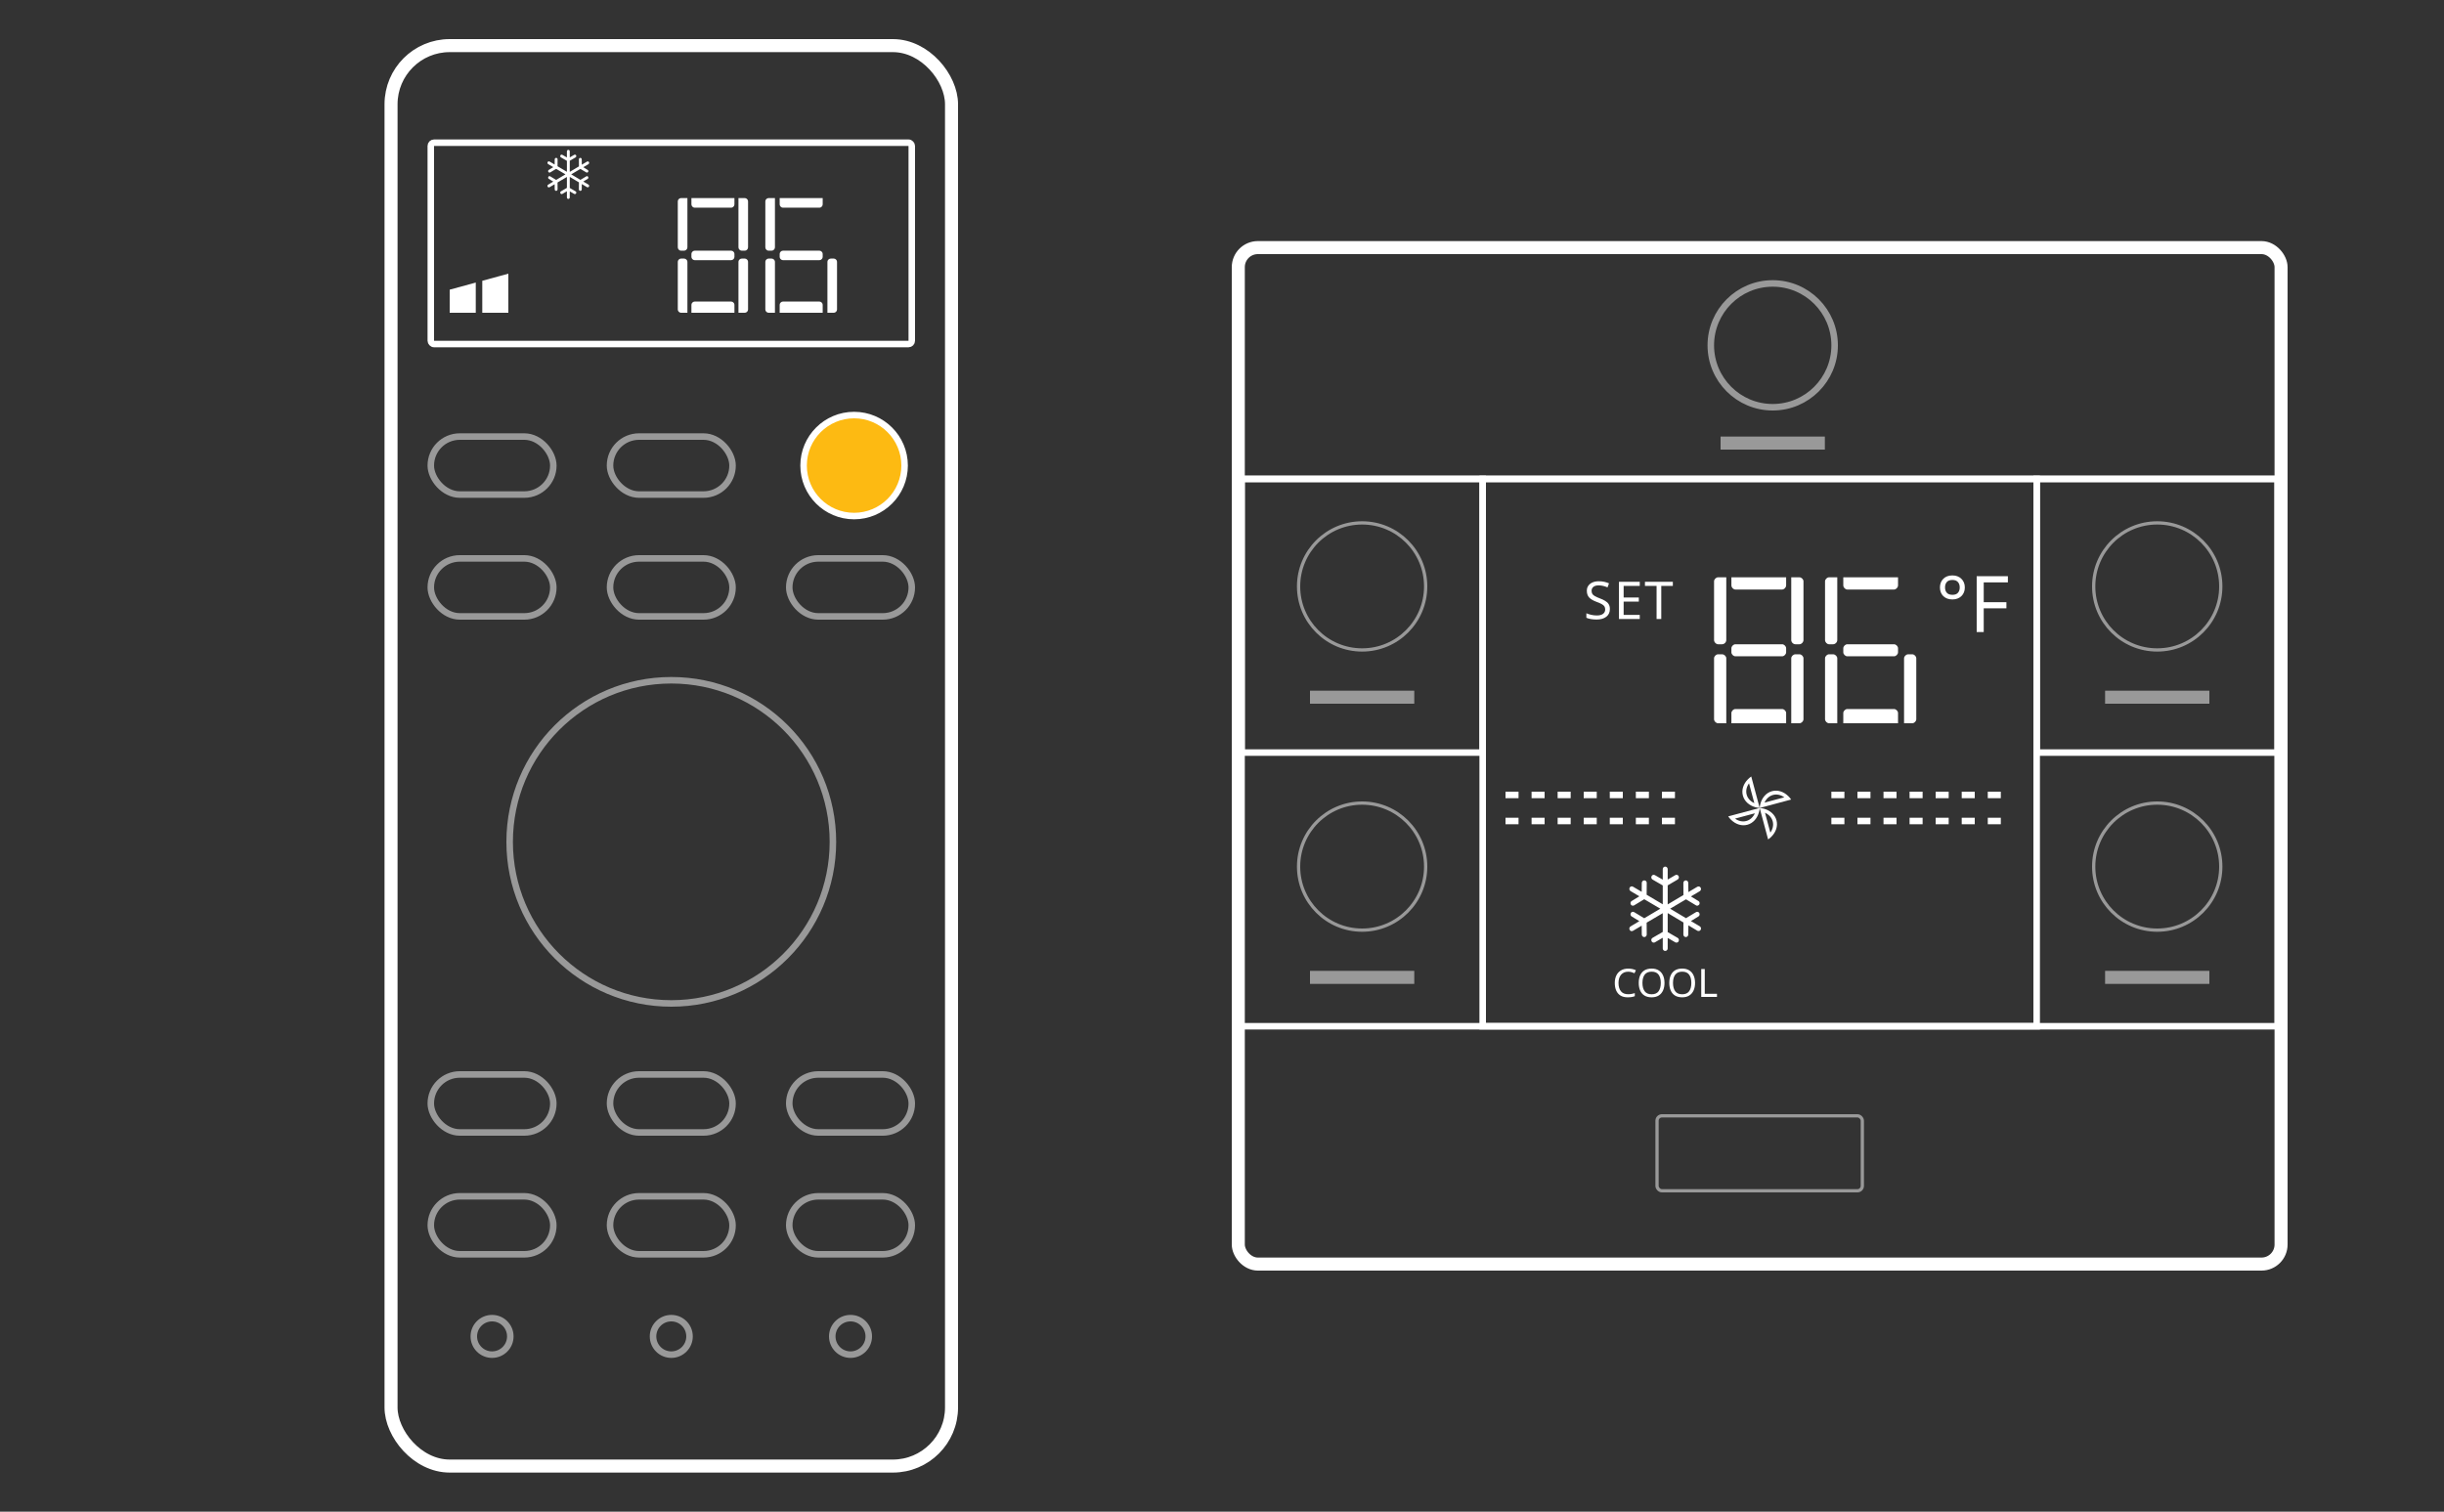 <svg width="375" height="232" viewBox="0 0 375 232" fill="none" xmlns="http://www.w3.org/2000/svg">
<rect x="0" y="0" width="375" height="232" fill="#333333" stroke="none"/>
<g clip-path="url(#clip0_2234_10936)">
<rect x="60" y="7" width="86" height="218" rx="9" stroke="white" stroke-width="2"/>
<rect x="66.1" y="21.9" width="73.8" height="30.9" rx="0.5" stroke="white"/>
<rect opacity="0.5" x="66.1" y="67" width="18.8" height="8.9" rx="4.45" stroke="white"/>
<rect opacity="0.5" x="93.6" y="67" width="18.8" height="8.9" rx="4.45" stroke="white"/>
<g opacity="0.5">
<rect x="66.1" y="85.7" width="18.8" height="8.9" rx="4.45" stroke="white"/>
<rect x="93.6" y="85.7" width="18.8" height="8.9" rx="4.45" stroke="white"/>
<rect x="121.1" y="85.7" width="18.8" height="8.9" rx="4.45" stroke="white"/>
</g>
<g opacity="0.5">
<rect x="66.1" y="164.9" width="18.8" height="8.9" rx="4.45" stroke="white"/>
<rect x="93.6" y="164.9" width="18.8" height="8.9" rx="4.45" stroke="white"/>
<rect x="121.1" y="164.9" width="18.8" height="8.9" rx="4.45" stroke="white"/>
</g>
<g opacity="0.5">
<rect x="66.1" y="183.6" width="18.8" height="8.9" rx="4.45" stroke="white"/>
<rect x="93.6" y="183.6" width="18.8" height="8.9" rx="4.45" stroke="white"/>
<rect x="121.1" y="183.6" width="18.8" height="8.9" rx="4.45" stroke="white"/>
</g>
<circle cx="131.05" cy="71.45" r="7.75" fill="#FDBA12" stroke="white"/>
<circle opacity="0.5" cx="103" cy="129.2" r="24.8" stroke="white"/>
<g opacity="0.5">
<circle cx="75.5" cy="205.1" r="2.8" stroke="white"/>
<circle cx="103" cy="205.1" r="2.8" stroke="white"/>
<circle cx="130.5" cy="205.1" r="2.8" stroke="white"/>
</g>
<rect x="190" y="38" width="160" height="156" rx="3" stroke="white" stroke-width="2"/>
<rect x="189.5" y="73.5" width="160" height="84" stroke="white"/>
<rect x="190.5" y="73.5" width="37" height="42" stroke="white"/>
<rect x="312.5" y="73.5" width="37" height="42" stroke="white"/>
<rect x="227.5" y="73.5" width="85" height="84" stroke="white"/>
<path d="M264.876 88.6V98.232C264.876 98.568 264.568 98.876 264.232 98.876H263.616C263.308 98.876 263 98.568 263 98.232V89.216C263 88.908 263.308 88.6 263.616 88.6H264.876ZM265.66 88.6H274.06V89.832C274.06 90.168 273.752 90.476 273.444 90.476H266.276C265.968 90.476 265.66 90.168 265.66 89.832V88.6ZM274.844 88.6V98.232C274.844 98.568 275.152 98.876 275.488 98.876H276.104C276.412 98.876 276.72 98.568 276.72 98.232V89.216C276.72 88.908 276.412 88.6 276.104 88.6H274.844ZM273.444 98.876C273.752 98.876 274.06 99.184 274.06 99.492V100.108C274.06 100.416 273.752 100.724 273.444 100.724H266.276C265.968 100.724 265.66 100.416 265.66 100.108V99.492C265.66 99.184 265.968 98.876 266.276 98.876H273.444ZM264.876 111V101.032C264.876 100.724 264.568 100.416 264.232 100.416H263.616C263.308 100.416 263 100.724 263 101.032V110.384C263 110.692 263.308 111 263.616 111H264.876ZM274.844 111V101.032C274.844 100.724 275.152 100.416 275.488 100.416H276.104C276.412 100.416 276.72 100.724 276.72 101.032V110.384C276.72 110.692 276.412 111 276.104 111H274.844ZM265.66 111H274.06V109.432C274.06 109.124 273.752 108.816 273.444 108.816H266.276C265.968 108.816 265.66 109.124 265.66 109.432V111ZM281.905 88.6V98.232C281.905 98.568 281.597 98.876 281.261 98.876H280.645C280.337 98.876 280.029 98.568 280.029 98.232V89.216C280.029 88.908 280.337 88.6 280.645 88.6H281.905ZM282.829 88.6H291.229V89.832C291.229 90.168 290.921 90.476 290.613 90.476H283.445C283.137 90.476 282.829 90.168 282.829 89.832V88.6ZM290.613 98.876C290.921 98.876 291.229 99.184 291.229 99.492V100.108C291.229 100.416 290.921 100.724 290.613 100.724H283.445C283.137 100.724 282.829 100.416 282.829 100.108V99.492C282.829 99.184 283.137 98.876 283.445 98.876H290.613ZM281.905 111V101.032C281.905 100.724 281.597 100.416 281.261 100.416H280.645C280.337 100.416 280.029 100.724 280.029 101.032V110.384C280.029 110.692 280.337 111 280.645 111H281.905ZM292.153 111V101.032C292.153 100.724 292.461 100.416 292.797 100.416H293.413C293.721 100.416 294.029 100.724 294.029 101.032V110.384C294.029 110.692 293.721 111 293.413 111H292.153ZM282.829 111H291.229V109.432C291.229 109.124 290.921 108.816 290.613 108.816H283.445C283.137 108.816 282.829 109.124 282.829 109.432V111Z" fill="white"/>
<path d="M105.474 30.4V37.968C105.474 38.232 105.232 38.474 104.968 38.474H104.484C104.242 38.474 104 38.232 104 37.968V30.884C104 30.642 104.242 30.4 104.484 30.4H105.474ZM106.09 30.4H112.69V31.368C112.69 31.632 112.448 31.874 112.206 31.874H106.574C106.332 31.874 106.09 31.632 106.09 31.368V30.4ZM113.306 30.4V37.968C113.306 38.232 113.548 38.474 113.812 38.474H114.296C114.538 38.474 114.78 38.232 114.78 37.968V30.884C114.78 30.642 114.538 30.4 114.296 30.4H113.306ZM112.206 38.474C112.448 38.474 112.69 38.716 112.69 38.958V39.442C112.69 39.684 112.448 39.926 112.206 39.926H106.574C106.332 39.926 106.09 39.684 106.09 39.442V38.958C106.09 38.716 106.332 38.474 106.574 38.474H112.206ZM105.474 48V40.168C105.474 39.926 105.232 39.684 104.968 39.684H104.484C104.242 39.684 104 39.926 104 40.168V47.516C104 47.758 104.242 48 104.484 48H105.474ZM113.306 48V40.168C113.306 39.926 113.548 39.684 113.812 39.684H114.296C114.538 39.684 114.78 39.926 114.78 40.168V47.516C114.78 47.758 114.538 48 114.296 48H113.306ZM106.09 48H112.69V46.768C112.69 46.526 112.448 46.284 112.206 46.284H106.574C106.332 46.284 106.09 46.526 106.09 46.768V48ZM118.905 30.4V37.968C118.905 38.232 118.663 38.474 118.399 38.474H117.915C117.673 38.474 117.431 38.232 117.431 37.968V30.884C117.431 30.642 117.673 30.4 117.915 30.4H118.905ZM119.631 30.4H126.231V31.368C126.231 31.632 125.989 31.874 125.747 31.874H120.115C119.873 31.874 119.631 31.632 119.631 31.368V30.4ZM125.747 38.474C125.989 38.474 126.231 38.716 126.231 38.958V39.442C126.231 39.684 125.989 39.926 125.747 39.926H120.115C119.873 39.926 119.631 39.684 119.631 39.442V38.958C119.631 38.716 119.873 38.474 120.115 38.474H125.747ZM118.905 48V40.168C118.905 39.926 118.663 39.684 118.399 39.684H117.915C117.673 39.684 117.431 39.926 117.431 40.168V47.516C117.431 47.758 117.673 48 117.915 48H118.905ZM126.957 48V40.168C126.957 39.926 127.199 39.684 127.463 39.684H127.947C128.189 39.684 128.431 39.926 128.431 40.168V47.516C128.431 47.758 128.189 48 127.947 48H126.957ZM119.631 48H126.231V46.768C126.231 46.526 125.989 46.284 125.747 46.284H120.115C119.873 46.284 119.631 46.526 119.631 46.768V48Z" fill="white"/>
<path d="M247.016 93.472C247.016 93.979 246.832 94.373 246.464 94.656C246.096 94.939 245.6 95.08 244.976 95.08C244.656 95.08 244.36 95.056 244.088 95.008C243.816 94.96 243.589 94.893 243.408 94.808V94.12C243.6 94.205 243.837 94.283 244.12 94.352C244.408 94.421 244.704 94.456 245.008 94.456C245.435 94.456 245.755 94.373 245.968 94.208C246.187 94.043 246.296 93.819 246.296 93.536C246.296 93.349 246.256 93.192 246.176 93.064C246.096 92.936 245.957 92.819 245.76 92.712C245.568 92.6 245.299 92.483 244.952 92.36C244.467 92.184 244.099 91.968 243.848 91.712C243.603 91.456 243.48 91.107 243.48 90.664C243.48 90.36 243.557 90.101 243.712 89.888C243.867 89.669 244.08 89.501 244.352 89.384C244.629 89.267 244.947 89.208 245.304 89.208C245.619 89.208 245.907 89.237 246.168 89.296C246.429 89.355 246.667 89.432 246.88 89.528L246.656 90.144C246.459 90.059 246.243 89.987 246.008 89.928C245.779 89.869 245.539 89.84 245.288 89.84C244.931 89.84 244.661 89.917 244.48 90.072C244.299 90.221 244.208 90.421 244.208 90.672C244.208 90.864 244.248 91.024 244.328 91.152C244.408 91.28 244.539 91.395 244.72 91.496C244.901 91.597 245.147 91.707 245.456 91.824C245.792 91.947 246.075 92.08 246.304 92.224C246.539 92.363 246.715 92.531 246.832 92.728C246.955 92.925 247.016 93.173 247.016 93.472ZM251.599 95H248.407V89.288H251.599V89.92H249.127V91.704H251.455V92.328H249.127V94.368H251.599V95ZM254.9 95H254.18V89.92H252.396V89.288H256.676V89.92H254.9V95Z" fill="white"/>
<path d="M249.82 149.13C249.36 149.13 248.998 149.284 248.734 149.592C248.47 149.9 248.338 150.322 248.338 150.858C248.338 151.39 248.46 151.812 248.704 152.124C248.952 152.432 249.322 152.586 249.814 152.586C250.002 152.586 250.18 152.57 250.348 152.538C250.516 152.506 250.68 152.466 250.84 152.418V152.886C250.68 152.946 250.514 152.99 250.342 153.018C250.174 153.046 249.972 153.06 249.736 153.06C249.3 153.06 248.936 152.97 248.644 152.79C248.352 152.61 248.132 152.354 247.984 152.022C247.84 151.69 247.768 151.3 247.768 150.852C247.768 150.42 247.846 150.04 248.002 149.712C248.162 149.38 248.396 149.122 248.704 148.938C249.012 148.75 249.386 148.656 249.826 148.656C250.278 148.656 250.672 148.74 251.008 148.908L250.792 149.364C250.66 149.304 250.512 149.25 250.348 149.202C250.188 149.154 250.012 149.13 249.82 149.13ZM255.396 150.852C255.396 151.296 255.32 151.684 255.168 152.016C255.02 152.344 254.8 152.6 254.508 152.784C254.216 152.968 253.854 153.06 253.422 153.06C252.978 153.06 252.608 152.968 252.312 152.784C252.02 152.6 251.802 152.342 251.658 152.01C251.514 151.678 251.442 151.29 251.442 150.846C251.442 150.406 251.514 150.022 251.658 149.694C251.802 149.366 252.02 149.11 252.312 148.926C252.608 148.742 252.98 148.65 253.428 148.65C253.856 148.65 254.216 148.742 254.508 148.926C254.8 149.106 255.02 149.362 255.168 149.694C255.32 150.022 255.396 150.408 255.396 150.852ZM252.012 150.852C252.012 151.392 252.126 151.818 252.354 152.13C252.582 152.438 252.938 152.592 253.422 152.592C253.91 152.592 254.266 152.438 254.49 152.13C254.714 151.818 254.826 151.392 254.826 150.852C254.826 150.312 254.714 149.89 254.49 149.586C254.266 149.278 253.912 149.124 253.428 149.124C252.944 149.124 252.586 149.278 252.354 149.586C252.126 149.89 252.012 150.312 252.012 150.852ZM260.084 150.852C260.084 151.296 260.008 151.684 259.856 152.016C259.708 152.344 259.488 152.6 259.196 152.784C258.904 152.968 258.542 153.06 258.11 153.06C257.666 153.06 257.296 152.968 257 152.784C256.708 152.6 256.49 152.342 256.346 152.01C256.202 151.678 256.13 151.29 256.13 150.846C256.13 150.406 256.202 150.022 256.346 149.694C256.49 149.366 256.708 149.11 257 148.926C257.296 148.742 257.668 148.65 258.116 148.65C258.544 148.65 258.904 148.742 259.196 148.926C259.488 149.106 259.708 149.362 259.856 149.694C260.008 150.022 260.084 150.408 260.084 150.852ZM256.7 150.852C256.7 151.392 256.814 151.818 257.042 152.13C257.27 152.438 257.626 152.592 258.11 152.592C258.598 152.592 258.954 152.438 259.178 152.13C259.402 151.818 259.514 151.392 259.514 150.852C259.514 150.312 259.402 149.89 259.178 149.586C258.954 149.278 258.6 149.124 258.116 149.124C257.632 149.124 257.274 149.278 257.042 149.586C256.814 149.89 256.7 150.312 256.7 150.852ZM261.033 153V148.716H261.573V152.52H263.445V153H261.033Z" fill="white"/>
<path d="M299.568 91.996C298.992 91.996 298.528 91.828 298.176 91.492C297.832 91.148 297.66 90.704 297.66 90.16C297.66 89.616 297.832 89.172 298.176 88.828C298.52 88.484 298.984 88.312 299.568 88.312C300.136 88.312 300.596 88.484 300.948 88.828C301.3 89.172 301.476 89.616 301.476 90.16C301.476 90.704 301.3 91.148 300.948 91.492C300.596 91.828 300.136 91.996 299.568 91.996ZM299.58 91.288C299.964 91.288 300.244 91.184 300.42 90.976C300.604 90.768 300.696 90.496 300.696 90.16C300.696 89.808 300.6 89.528 300.408 89.32C300.224 89.112 299.948 89.008 299.58 89.008C299.188 89.008 298.9 89.112 298.716 89.32C298.532 89.528 298.44 89.808 298.44 90.16C298.44 90.496 298.532 90.768 298.716 90.976C298.9 91.184 299.188 91.288 299.58 91.288ZM304.377 97H303.297V88.432H308.085V89.38H304.377V92.416H307.857V93.364H304.377V97Z" fill="white"/>
<path d="M260.81 142.163L259.451 141.356L260.598 140.653C260.782 140.562 260.839 140.307 260.735 140.12C260.628 139.928 260.397 139.888 260.222 139.993L258.693 140.914L256.262 139.459L258.693 138.02L260.222 138.94C260.27 138.976 260.332 138.996 260.4 138.996C260.53 138.996 260.646 138.934 260.735 138.814C260.837 138.623 260.782 138.372 260.598 138.28L259.451 137.578L260.81 136.77C260.987 136.666 261.048 136.43 260.946 136.237C260.849 136.051 260.61 135.987 260.427 136.096L259.061 136.911L259.041 135.506C259.038 135.289 258.877 135.114 258.665 135.114C258.454 135.114 258.288 135.302 258.29 135.506L258.303 137.361L255.886 138.8V135.879L257.409 134.986C257.587 134.883 257.664 134.642 257.559 134.453C257.452 134.261 257.233 134.204 257.047 134.312L255.886 134.986V133.392C255.886 133.175 255.715 133 255.504 133C255.292 133 255.128 133.175 255.128 133.392V135.001L253.926 134.312C253.739 134.206 253.526 134.266 253.421 134.453C253.314 134.645 253.38 134.88 253.564 134.986L255.128 135.893V138.785L252.656 137.319L252.67 135.506C252.69 135.302 252.512 135.114 252.301 135.114H252.287C252.089 135.114 251.914 135.289 251.911 135.506L251.898 136.869L250.566 136.083C250.38 135.972 250.151 136.038 250.054 136.222C249.953 136.417 250.005 136.646 250.191 136.757L251.536 137.557L250.361 138.28C250.177 138.372 250.119 138.626 250.232 138.814C250.304 138.935 250.409 138.996 250.553 138.996C250.628 138.996 250.69 138.977 250.751 138.94L252.287 138.006L254.752 139.459L252.287 140.927L250.751 139.993C250.566 139.882 250.328 139.934 250.232 140.12C250.13 140.313 250.185 140.545 250.361 140.653L251.536 141.369L250.191 142.177C250.005 142.288 249.945 142.521 250.054 142.712C250.13 142.843 250.232 142.908 250.375 142.908C250.409 142.908 250.477 142.887 250.566 142.851L251.898 142.064L251.911 143.428C251.914 143.645 252.089 143.813 252.287 143.813H252.301C252.512 143.813 252.671 143.631 252.67 143.413L252.656 141.601L255.128 140.148V143.026L253.564 143.932C253.377 144.04 253.312 144.275 253.421 144.466C253.497 144.599 253.598 144.663 253.742 144.663C253.81 144.663 253.873 144.651 253.926 144.62L255.128 143.919V145.555C255.128 145.772 255.292 145.941 255.504 145.941C255.715 145.941 255.886 145.772 255.886 145.555V143.946L257.047 144.62C257.1 144.651 257.163 144.663 257.224 144.663C257.375 144.663 257.485 144.6 257.559 144.466C257.663 144.277 257.596 144.04 257.409 143.932L255.886 143.055V140.133L258.303 141.573L258.29 143.413C258.288 143.631 258.454 143.813 258.665 143.813C258.877 143.813 259.038 143.645 259.041 143.428L259.061 142.015L260.427 142.837C260.48 142.869 260.55 142.879 260.625 142.879C260.769 142.879 260.874 142.818 260.946 142.697C261.058 142.509 260.987 142.268 260.81 142.163Z" fill="white"/>
<path d="M90.289 28.331L89.499 27.862L90.166 27.453C90.273 27.4 90.307 27.252 90.246 27.142C90.183 27.031 90.049 27.008 89.948 27.069L89.058 27.605L87.643 26.758L89.058 25.921L89.948 26.456C89.975 26.477 90.011 26.489 90.051 26.489C90.126 26.489 90.194 26.452 90.246 26.383C90.305 26.272 90.273 26.125 90.166 26.072L89.499 25.663L90.289 25.194C90.392 25.133 90.428 24.996 90.369 24.884C90.312 24.775 90.173 24.738 90.067 24.802L89.272 25.276L89.26 24.458C89.258 24.332 89.165 24.23 89.042 24.23C88.918 24.23 88.822 24.34 88.823 24.458L88.831 25.537L87.425 26.375V24.675L88.311 24.156C88.414 24.096 88.459 23.955 88.398 23.845C88.336 23.734 88.209 23.701 88.1 23.764L87.425 24.156V23.228C87.425 23.102 87.325 23 87.202 23C87.079 23 86.984 23.102 86.984 23.228V24.164L86.284 23.764C86.175 23.702 86.051 23.736 85.99 23.845C85.928 23.957 85.967 24.094 86.074 24.156L86.984 24.683V26.366L85.545 25.513L85.553 24.458C85.565 24.34 85.462 24.23 85.339 24.23H85.331C85.216 24.23 85.113 24.332 85.112 24.458L85.104 25.251L84.329 24.794C84.221 24.729 84.088 24.767 84.031 24.875C83.972 24.988 84.003 25.121 84.111 25.186L84.894 25.651L84.21 26.072C84.103 26.125 84.07 26.274 84.135 26.383C84.177 26.453 84.238 26.489 84.322 26.489C84.365 26.489 84.401 26.477 84.437 26.456L85.331 25.913L86.765 26.758L85.331 27.612L84.437 27.069C84.329 27.004 84.191 27.035 84.135 27.142C84.076 27.255 84.108 27.39 84.21 27.453L84.894 27.869L84.111 28.339C84.003 28.404 83.968 28.54 84.031 28.65C84.076 28.727 84.135 28.765 84.218 28.765C84.238 28.765 84.278 28.752 84.329 28.731L85.104 28.274L85.112 29.067C85.113 29.193 85.216 29.291 85.331 29.291H85.339C85.462 29.291 85.554 29.186 85.553 29.058L85.545 28.005L86.984 27.159V28.833L86.074 29.361C85.965 29.423 85.927 29.56 85.99 29.671C86.034 29.748 86.094 29.786 86.177 29.786C86.217 29.786 86.253 29.779 86.284 29.761L86.984 29.353V30.305C86.984 30.431 87.079 30.529 87.202 30.529C87.325 30.529 87.425 30.431 87.425 30.305V29.369L88.1 29.761C88.131 29.779 88.168 29.786 88.203 29.786C88.291 29.786 88.355 29.749 88.398 29.671C88.458 29.561 88.419 29.423 88.311 29.361L87.425 28.85V27.15L88.831 27.988L88.823 29.058C88.822 29.186 88.918 29.291 89.042 29.291C89.165 29.291 89.258 29.193 89.26 29.067L89.272 28.245L90.067 28.724C90.097 28.742 90.138 28.748 90.182 28.748C90.265 28.748 90.327 28.712 90.369 28.642C90.434 28.533 90.392 28.392 90.289 28.331Z" fill="white"/>
<path fill-rule="evenodd" clip-rule="evenodd" d="M268.366 120.22C267.992 120.739 267.843 121.356 268.001 121.948C268.16 122.539 268.598 122.999 269.181 123.261L268.366 120.22ZM268.199 119.595C267.508 120.291 267.184 121.218 267.421 122.103C267.659 122.988 268.402 123.628 269.349 123.886C269.557 123.943 269.775 123.982 270 124L268.706 119.17C268.521 119.299 268.351 119.441 268.199 119.595Z" fill="white"/>
<path fill-rule="evenodd" clip-rule="evenodd" d="M273.78 122.366C273.261 121.992 272.644 121.842 272.052 122.001C271.461 122.159 271.001 122.597 270.739 123.181L273.78 122.366ZM274.406 122.198C273.709 121.508 272.782 121.184 271.897 121.421C271.012 121.658 270.372 122.402 270.114 123.348C270.057 123.557 270.018 123.775 270 124L274.83 122.706C274.701 122.52 274.559 122.35 274.406 122.198Z" fill="white"/>
<path fill-rule="evenodd" clip-rule="evenodd" d="M271.634 127.78C272.009 127.261 272.158 126.644 271.999 126.052C271.841 125.461 271.403 125.001 270.819 124.739L271.634 127.78ZM271.802 128.406C272.492 127.709 272.816 126.782 272.579 125.897C272.342 125.012 271.598 124.372 270.652 124.114C270.443 124.057 270.225 124.018 270 124L271.294 128.83C271.48 128.701 271.65 128.559 271.802 128.406Z" fill="white"/>
<path fill-rule="evenodd" clip-rule="evenodd" d="M266.22 125.634C266.739 126.008 267.356 126.158 267.948 125.999C268.539 125.841 268.999 125.403 269.261 124.819L266.22 125.634ZM265.594 125.802C266.291 126.492 267.218 126.816 268.103 126.579C268.988 126.342 269.628 125.598 269.886 124.652C269.943 124.443 269.982 124.225 270 124L265.17 125.294C265.299 125.48 265.441 125.65 265.594 125.802Z" fill="white"/>
<path d="M281 126H309" stroke="white" stroke-dasharray="2 2"/>
<path d="M281 122H309" stroke="white" stroke-dasharray="2 2"/>
<path d="M231 126H259" stroke="white" stroke-dasharray="2 2"/>
<path d="M231 122H259" stroke="white" stroke-dasharray="2 2"/>
<path fill-rule="evenodd" clip-rule="evenodd" d="M69 44.457V48H73V43.365L69 44.457Z" fill="white"/>
<path fill-rule="evenodd" clip-rule="evenodd" d="M74 43.092V48H78V42L74 43.092Z" fill="white"/>
<rect opacity="0.5" x="254.25" y="171.25" width="31.5" height="11.5" rx="0.75" stroke="white" stroke-width="0.5"/>
<g opacity="0.5">
<circle cx="209" cy="90" r="9.75" stroke="white" stroke-width="0.5"/>
<rect x="201" y="106" width="16" height="2" fill="white"/>
</g>
<g opacity="0.5">
<circle cx="209" cy="133" r="9.75" stroke="white" stroke-width="0.5"/>
<rect x="201" y="149" width="16" height="2" fill="white"/>
</g>
<g opacity="0.5">
<circle cx="331" cy="90" r="9.75" stroke="white" stroke-width="0.5"/>
<rect x="323" y="106" width="16" height="2" fill="white"/>
</g>
<g opacity="0.5">
<circle cx="272" cy="53" r="9.5" stroke="white"/>
<rect x="264" y="67" width="16" height="2" fill="white"/>
</g>
<g opacity="0.5">
<circle cx="331" cy="133" r="9.75" stroke="white" stroke-width="0.5"/>
<rect x="323" y="149" width="16" height="2" fill="white"/>
</g>
</g>
<defs>
<clipPath id="clip0_2234_10936">
<rect width="375" height="232" fill="white"/>
</clipPath>
</defs>
</svg>
